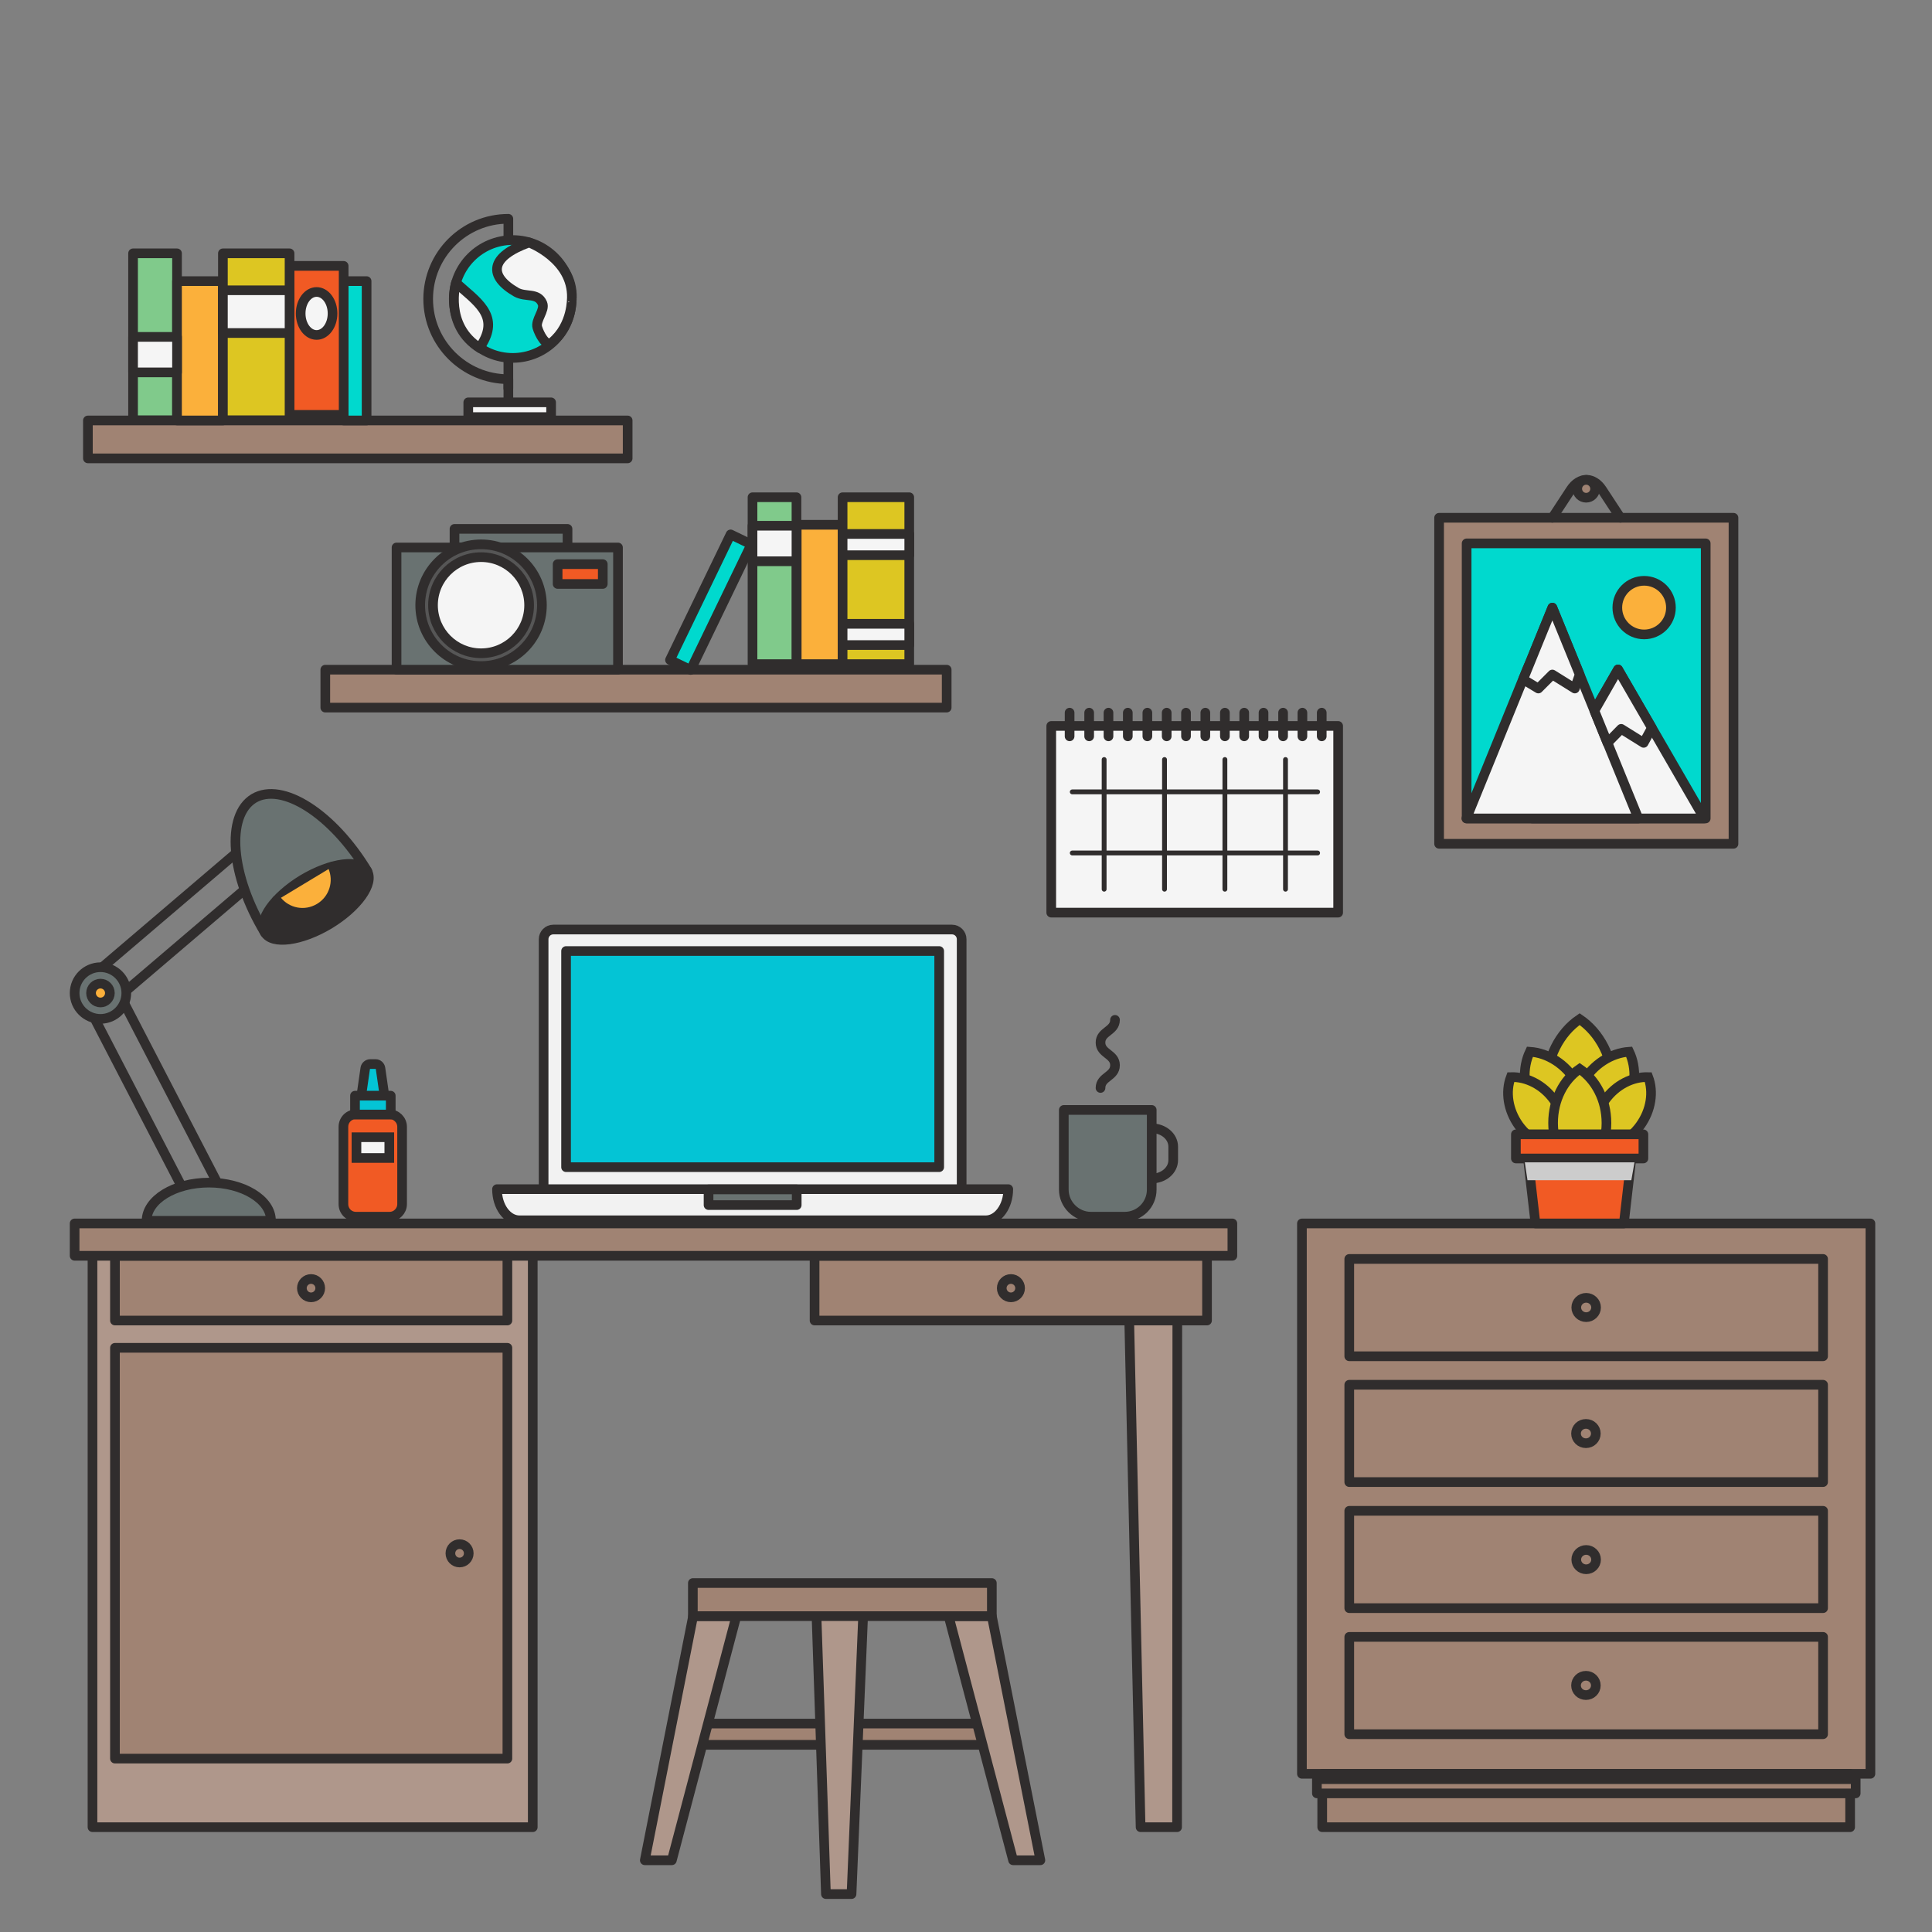 <?xml version="1.0" encoding="utf-8"?>
<!-- Generator: Adobe Illustrator 19.1.0, SVG Export Plug-In . SVG Version: 6.00 Build 0)  -->
<svg version="1.1" xmlns="http://www.w3.org/2000/svg" xmlns:xlink="http://www.w3.org/1999/xlink" x="0px" y="0px"
	 viewBox="0 0 800 800" style="enable-background:new 0 0 800 800;" xml:space="preserve">
<rect x="0" y="0" width="800" height="800" fill="#808080" stroke="none"/>
<style type="text/css">
	.st0{fill:#AF978B;stroke:#302D2D;stroke-width:4;stroke-linecap:round;stroke-linejoin:round;stroke-miterlimit:10;}
	.st1{fill:#A08373;stroke:#302D2D;stroke-width:4;stroke-linecap:round;stroke-linejoin:round;stroke-miterlimit:10;}
	.st2{fill:#00D9CE;stroke:#302D2D;stroke-width:4;stroke-linecap:round;stroke-linejoin:round;stroke-miterlimit:10;}
	.st3{fill:none;stroke:#302D2D;stroke-width:4;stroke-linecap:round;stroke-linejoin:round;stroke-miterlimit:10;}
	.st4{fill:#F5F5F5;stroke:#302D2D;stroke-width:4;stroke-linecap:round;stroke-linejoin:round;stroke-miterlimit:10;}
	.st5{fill:#FBB03B;stroke:#302D2D;stroke-width:4;stroke-linecap:round;stroke-linejoin:round;stroke-miterlimit:10;}
	.st6{fill:#697271;stroke:#302D2D;stroke-width:4;stroke-linecap:round;stroke-linejoin:round;stroke-miterlimit:10;}
	.st7{fill:#302D2D;stroke:#302D2D;stroke-width:4;stroke-linecap:round;stroke-linejoin:round;stroke-miterlimit:10;}
	.st8{fill:#F2F2F2;}
	.st9{fill:#04C4D5;stroke:#302D2D;stroke-width:4;stroke-linecap:round;stroke-linejoin:round;stroke-miterlimit:10;}
	.st10{fill:#F2F2F2;stroke:#302D2D;stroke-width:4;stroke-linecap:round;stroke-linejoin:round;stroke-miterlimit:10;}
	.st11{fill:#DDC622;stroke:#302D2D;stroke-width:4;stroke-miterlimit:10;}
	.st12{fill:#F15A24;stroke:#302D2D;stroke-width:4;stroke-linecap:round;stroke-linejoin:round;stroke-miterlimit:10;}
	.st13{fill:#CCCCCC;}
	.st14{fill:#80CA8B;stroke:#302D2D;stroke-width:4;stroke-linecap:round;stroke-linejoin:round;stroke-miterlimit:10;}
	.st15{fill:#DDC622;stroke:#302D2D;stroke-width:4;stroke-linecap:round;stroke-linejoin:round;stroke-miterlimit:10;}
	.st16{fill:#565656;stroke:#302D2D;stroke-width:4;stroke-linecap:round;stroke-linejoin:round;stroke-miterlimit:10;}
	.st17{fill:#F5F5F5;stroke:#302D2D;stroke-width:2;stroke-linecap:round;stroke-linejoin:round;stroke-miterlimit:10;}
	.st18{fill:#04C4D5;}
	.st19{fill:#302D2D;}
	.st20{fill:#F5F5F5;}
</style>
<g id="Background">
</g>
<g id="Objects">
	<polygon class="st0" points="487.5,542.6 467.5,542.8 472.3,756.6 487.4,756.6 	"/>
	<rect x="38.3" y="513.3" class="st0" width="182.3" height="243.3"/>
	<rect x="47.6" y="520" class="st1" width="162.5" height="26.8"/>
	<circle class="st1" cx="128.8" cy="533.4" r="3.8"/>
	<rect x="47.6" y="558.1" class="st1" width="162.5" height="170.1"/>
	<path class="st1" d="M194.1,643.2c0,2.1-1.7,3.8-3.8,3.8c-2.1,0-3.8-1.7-3.8-3.8c0-2.1,1.7-3.8,3.8-3.8
		C192.4,639.4,194.1,641.1,194.1,643.2z"/>
	<rect x="337.3" y="520" class="st1" width="162.5" height="26.8"/>
	<circle class="st1" cx="418.6" cy="533.4" r="3.8"/>
	<rect x="30.9" y="506.6" class="st1" width="479.4" height="13.4"/>
	<g>
		<g>
			<rect x="595.9" y="214.4" class="st1" width="121.9" height="135"/>
			<rect x="607.3" y="225" class="st2" width="99" height="113.9"/>
			<path class="st3" d="M642.8,214.4l7.6-11.6c3.6-5.5,9.4-5.5,13,0l7.6,11.6"/>
			<polygon class="st4" points="705.7,338.9 634.4,338.9 670,277.2 			"/>
			<polygon class="st4" points="678.4,338.9 607.2,338.9 632.3,277.2 633.7,274 642.8,251.6 			"/>
			<circle class="st5" cx="680.8" cy="251.6" r="11.1"/>
			<polygon class="st4" points="637,285.1 642.8,279.3 652.1,285.1 654.1,279.3 642.8,251.6 630.7,281.3 			"/>
			<polygon class="st4" points="665.6,307.6 671.3,301.8 680.6,307.6 684,301.4 670,277.2 660.2,294.3 			"/>
		</g>
		<circle class="st1" cx="656.8" cy="202.4" r="3.7"/>
	</g>
	<g>
		<rect x="539.1" y="506.6" class="st1" width="235.4" height="227.9"/>
		<rect x="558.7" y="521.3" class="st1" width="196.2" height="40.3"/>
		<rect x="558.7" y="573.4" class="st1" width="196.2" height="40.3"/>
		<rect x="558.7" y="625.6" class="st1" width="196.2" height="40.3"/>
		<rect x="558.7" y="677.8" class="st1" width="196.2" height="40.3"/>
		<rect x="547.5" y="734.5" class="st1" width="218.6" height="22.1"/>
		<rect x="545.3" y="736.7" class="st1" width="223.1" height="5.9"/>
		<ellipse class="st1" cx="656.8" cy="541.4" rx="4.1" ry="4"/>
		<path class="st1" d="M660.8,593.6c0,2.2-1.8,4-4.1,4c-2.3,0-4.1-1.8-4.1-4c0-2.2,1.8-4,4.1-4C659,589.6,660.8,591.4,660.8,593.6z"
			/>
		<ellipse class="st1" cx="656.8" cy="645.8" rx="4.1" ry="4"/>
		<path class="st1" d="M660.8,697.9c0,2.2-1.8,4-4.1,4c-2.3,0-4.1-1.8-4.1-4c0-2.2,1.8-4,4.1-4C659,693.9,660.8,695.7,660.8,697.9z"
			/>
	</g>
	
		<rect x="28.3" y="373.9" transform="matrix(0.761 -0.649 0.649 0.761 -228.919 140.372)" class="st3" width="95.3" height="13.8"/>
	
		<rect x="15.9" y="446.7" transform="matrix(0.46 0.888 -0.888 0.46 436.958 188.377)" class="st3" width="95.3" height="13.8"/>
	<path class="st6" d="M52.3,411.2c0,5.9-4.8,10.7-10.7,10.7c-5.9,0-10.7-4.8-10.7-10.7c0-5.9,4.8-10.7,10.7-10.7
		C47.5,400.5,52.3,405.3,52.3,411.2z"/>
	<path class="st6" d="M86.5,489.7c-14.2,0-25.8,7.1-25.8,15.8h51.5C112.3,496.8,100.7,489.7,86.5,489.7z"/>
	<path class="st5" d="M45.5,411.2c0,2.2-1.8,3.9-3.9,3.9c-2.2,0-3.9-1.8-3.9-3.9c0-2.2,1.8-3.9,3.9-3.9
		C43.8,407.3,45.5,409.1,45.5,411.2z"/>
	<path class="st6" d="M109.7,386.2c-14.3-23.7-16.3-48.5-4.6-55.6c11.7-7,32.7,6.4,47,30.1"/>
	<path class="st7" d="M152,360.7c3.1,5.1-3.9,14.9-15.6,22c-11.7,7-23.7,8.6-26.7,3.5c-3.1-5.1,3.9-14.9,15.6-22
		C137,357.2,148.9,355.6,152,360.7z"/>
	<path class="st5" d="M137.8,358.8c2.7,6.2,0.5,13.6-5.5,17.2c-6,3.6-13.5,2.1-17.7-3.2"/>
	<g>
		<path class="st8" d="M394.2,384.9c2.2,0,4,1.8,4,4V495c0,2.2-1.8,4-4,4H229.1c-2.2,0-4-1.8-4-4V388.9c0-2.2,1.8-4,4-4H394.2z"/>
		<path class="st3" d="M394.2,384.9c2.2,0,4,1.8,4,4V495c0,2.2-1.8,4-4,4H229.1c-2.2,0-4-1.8-4-4V388.9c0-2.2,1.8-4,4-4H394.2z"/>
	</g>
	<rect x="234.4" y="393.8" class="st9" width="154.5" height="89.5"/>
	<path class="st10" d="M215.1,505.3h193.1c5.1,0,9.3-5.8,9.3-12.9H205.8C205.8,499.6,210,505.3,215.1,505.3z"/>
	<rect x="293.4" y="492.5" class="st6" width="36.5" height="6.5"/>
	<path class="st3" d="M476.9,467.2L476.9,467.2c4.9,0,8.9,3.4,8.9,7.6v5.6c0,4.2-4,7.6-8.9,7.6"/>
	<path class="st6" d="M451.7,503.8h14c6.2,0,11.2-5,11.2-11.2v-10.9v-10.9v-11.2h-11.2h-14h-11.2v11.2v10.9v10.9
		C440.5,498.7,445.6,503.8,451.7,503.8z"/>
	<g>
		<path class="st3" d="M455.7,450.5c0-4.7,6-4.7,6-9.4c0-4.7-6-4.7-6-9.4c0-4.7,6-4.7,6-9.4"/>
	</g>
	<g>
		<g>
			<g>
				<path class="st11" d="M640.3,450.1c0-12,5.5-22.5,13.8-28.1c8.3,5.6,13.9,16.1,13.9,28.1c0,12-5.5,22.5-13.8,28.1
					C645.9,472.6,640.3,462.1,640.3,450.1z"/>
			</g>
			<g>
				<path class="st11" d="M635.1,458.6c-4.5-7.6-4.8-16.4-1.6-23.1c7.4,0.5,14.8,5.1,19.3,12.7c4.5,7.6,4.8,16.4,1.6,23.1
					C647.1,470.9,639.6,466.3,635.1,458.6z"/>
			</g>
			<path class="st11" d="M628.9,466c-4.5-6.3-5.6-13.9-3.3-20c6.5-0.2,13.4,3.2,17.9,9.5c4.5,6.3,5.6,13.9,3.3,20
				C640.4,475.7,633.5,472.3,628.9,466z"/>
			<g>
				<path class="st11" d="M673,458.6c4.5-7.6,4.8-16.4,1.6-23.1c-7.4,0.5-14.8,5.1-19.3,12.7c-4.5,7.6-4.8,16.4-1.6,23.1
					C661.1,470.9,668.6,466.3,673,458.6z"/>
			</g>
			<path class="st11" d="M679.2,466c4.5-6.3,5.6-13.9,3.3-20c-6.5-0.2-13.4,3.2-17.9,9.5c-4.5,6.3-5.6,13.9-3.3,20
				C667.8,475.7,674.7,472.3,679.2,466z"/>
			<g>
				<path class="st11" d="M643.1,465c0-9.6,4.4-17.9,11-22.4c6.6,4.5,11.1,12.8,11.1,22.4c0,9.6-4.4,17.9-11,22.4
					C647.5,483,643.1,474.6,643.1,465z"/>
			</g>
		</g>
		<polygon class="st12" points="632.3,476.3 675.9,476.3 672.4,506.6 635.8,506.6 		"/>
		<rect x="627.7" y="469.7" class="st12" width="52.8" height="10"/>
		<polygon class="st13" points="675.5,488.7 632.5,488.7 631.4,481.3 676.8,481.3 		"/>
	</g>
	<g>
		<rect x="36.4" y="174.1" class="st1" width="223.5" height="15.7"/>
		<rect x="142.3" y="116.4" class="st2" width="9.5" height="57.7"/>
		<rect x="55.1" y="104.9" class="st14" width="18.2" height="69.1"/>
		<rect x="73.3" y="116.4" class="st5" width="19" height="57.7"/>
		<rect x="119.9" y="110.1" class="st12" width="22.4" height="61.7"/>
		<rect x="55.1" y="139.5" class="st4" width="18.2" height="14.7"/>
		<rect x="92.3" y="104.9" class="st15" width="27.6" height="69.1"/>
		<rect x="92.3" y="120.2" class="st4" width="27.6" height="17.7"/>
		<path class="st3" d="M210.5,168.3V157c-18.3,0-33.2-14.9-33.2-33.2c0-18.3,14.8-33.2,33.2-33.2v8.7"/>
		<rect x="193.9" y="166.6" class="st4" width="34.3" height="6.1"/>
		<line class="st4" x1="210.5" y1="160.8" x2="210.5" y2="147.3"/>
		<ellipse class="st4" cx="131.1" cy="129.8" rx="6.6" ry="8.9"/>
		<circle class="st2" cx="212.3" cy="123.8" r="24.4"/>
		<path class="st4" d="M228.5,141.8c-2.4,2-5.2-3.5-6-6.2c-0.9-3,3.3-7.2,2.1-10c-2-4.6-6.9-2.4-10.8-4.6
			c-11.7-6.7-11.1-14.7,5.3-20.6c0,0,18.1,6.8,17.7,22.9C236.7,123.2,237.3,134.5,228.5,141.8z"/>
		<path class="st4" d="M199.8,142.1c6.9-11.7-2.6-17.4-11-25c0,0-5.1,17.7,10,27.1L199.8,142.1z"/>
	</g>
	<g>
		<rect x="286.9" y="713.7" class="st1" width="128.1" height="8.8"/>
		<polygon class="st0" points="304.9,669.2 287,669.2 267,770.3 278.2,770.3 		"/>
		<polygon class="st0" points="392.8,669.2 410.7,669.2 430.8,770.3 419.5,770.3 		"/>
		<rect x="286.9" y="655.5" class="st1" width="123.8" height="13.7"/>
		<polygon class="st0" points="352.6,784.3 342,784.3 338.1,669.2 357.4,669.2 		"/>
	</g>
	<g>
		<rect x="134.7" y="277.3" class="st1" width="257.3" height="15.7"/>
		
			<rect x="289.5" y="220.3" transform="matrix(0.901 0.435 -0.435 0.901 137.522 -103.135)" class="st2" width="9.5" height="57.7"/>
		<rect x="311.6" y="205.9" class="st14" width="18.2" height="69.1"/>
		<rect x="329.9" y="217.3" class="st5" width="19" height="57.7"/>
		<rect x="311.6" y="217.7" class="st4" width="18.2" height="14.7"/>
		<rect x="348.9" y="205.9" class="st15" width="27.6" height="69.1"/>
		<rect x="348.9" y="221.1" class="st4" width="27.6" height="8.8"/>
		<rect x="348.9" y="258.3" class="st4" width="27.6" height="8.8"/>
		<rect x="188.2" y="219" class="st6" width="46.8" height="7.7"/>
		<rect x="164.2" y="226.7" class="st6" width="91.7" height="50.6"/>
		<circle class="st16" cx="199.2" cy="250.6" r="25.2"/>
		<rect x="230.9" y="233.6" class="st12" width="18.7" height="8.2"/>
		<circle class="st4" cx="199.2" cy="250.6" r="19.9"/>
	</g>
	<g>
		<rect x="435.3" y="300.6" class="st4" width="118.8" height="77.3"/>
		<g>
			<line class="st4" x1="442.9" y1="304.9" x2="442.9" y2="295.1"/>
			<line class="st4" x1="451" y1="304.9" x2="451" y2="295.1"/>
			<line class="st4" x1="459" y1="304.9" x2="459" y2="295.1"/>
			<line class="st4" x1="467" y1="304.9" x2="467" y2="295.1"/>
			<line class="st4" x1="475.1" y1="304.9" x2="475.1" y2="295.1"/>
			<line class="st4" x1="483.1" y1="304.9" x2="483.1" y2="295.1"/>
			<line class="st4" x1="491.1" y1="304.9" x2="491.1" y2="295.1"/>
			<line class="st4" x1="499.1" y1="304.9" x2="499.1" y2="295.1"/>
			<line class="st4" x1="507.2" y1="304.9" x2="507.2" y2="295.1"/>
			<line class="st4" x1="515.2" y1="304.9" x2="515.2" y2="295.1"/>
			<line class="st4" x1="523.2" y1="304.9" x2="523.2" y2="295.1"/>
			<line class="st4" x1="531.3" y1="304.9" x2="531.3" y2="295.1"/>
			<line class="st4" x1="539.3" y1="304.9" x2="539.3" y2="295.1"/>
			<line class="st4" x1="547.3" y1="304.9" x2="547.3" y2="295.1"/>
		</g>
		<line class="st17" x1="457.2" y1="314.5" x2="457.2" y2="368.2"/>
		<line class="st17" x1="444" y1="327.9" x2="545.6" y2="327.9"/>
		<line class="st17" x1="444" y1="353.2" x2="545.6" y2="353.2"/>
		<line class="st17" x1="482.2" y1="314.5" x2="482.2" y2="368.2"/>
		<line class="st17" x1="507.2" y1="314.5" x2="507.2" y2="368.2"/>
		<line class="st17" x1="532.3" y1="314.5" x2="532.3" y2="368.2"/>
	</g>
	<path class="st12" d="M166.5,498.6c0,2.8-2.3,5.2-5.2,5.2h-13.9c-2.9,0-5.2-2.3-5.2-5.2v-32c0-2.9,2.3-5.2,5.2-5.2h13.9
		c2.8,0,5.2,2.3,5.2,5.2V498.6z"/>
	<g>
		<path class="st18" d="M151.6,455.7c-0.6,0-1.1-0.3-1.5-0.7c-0.4-0.4-0.5-1-0.5-1.6l1.6-11.1c0.1-1,1-1.7,2-1.7h2.3
			c1,0,1.8,0.7,2,1.7l1.6,11.1c0.1,0.6-0.1,1.2-0.5,1.6s-0.9,0.7-1.5,0.7H151.6z"/>
		<path class="st19" d="M155.6,442.6l1.6,11.1h-5.6l1.6-11.1H155.6 M155.6,438.6h-2.3c-2,0-3.7,1.5-4,3.4l-1.6,11.1
			c-0.2,1.2,0.2,2.3,0.9,3.2c0.8,0.9,1.9,1.4,3,1.4h5.6c1.2,0,2.3-0.5,3-1.4c0.8-0.9,1.1-2,0.9-3.2l-1.6-11.1
			C159.2,440.1,157.5,438.6,155.6,438.6L155.6,438.6z"/>
	</g>
	<g>
		<rect x="147.6" y="470.9" class="st20" width="13.6" height="8.6"/>
		<path class="st19" d="M159.2,472.9v4.6h-9.6v-4.6H159.2 M163.2,468.9h-17.6v12.6h17.6V468.9L163.2,468.9z"/>
	</g>
	<rect x="147" y="453.7" class="st9" width="14.8" height="7.8"/>
</g>
</svg>
